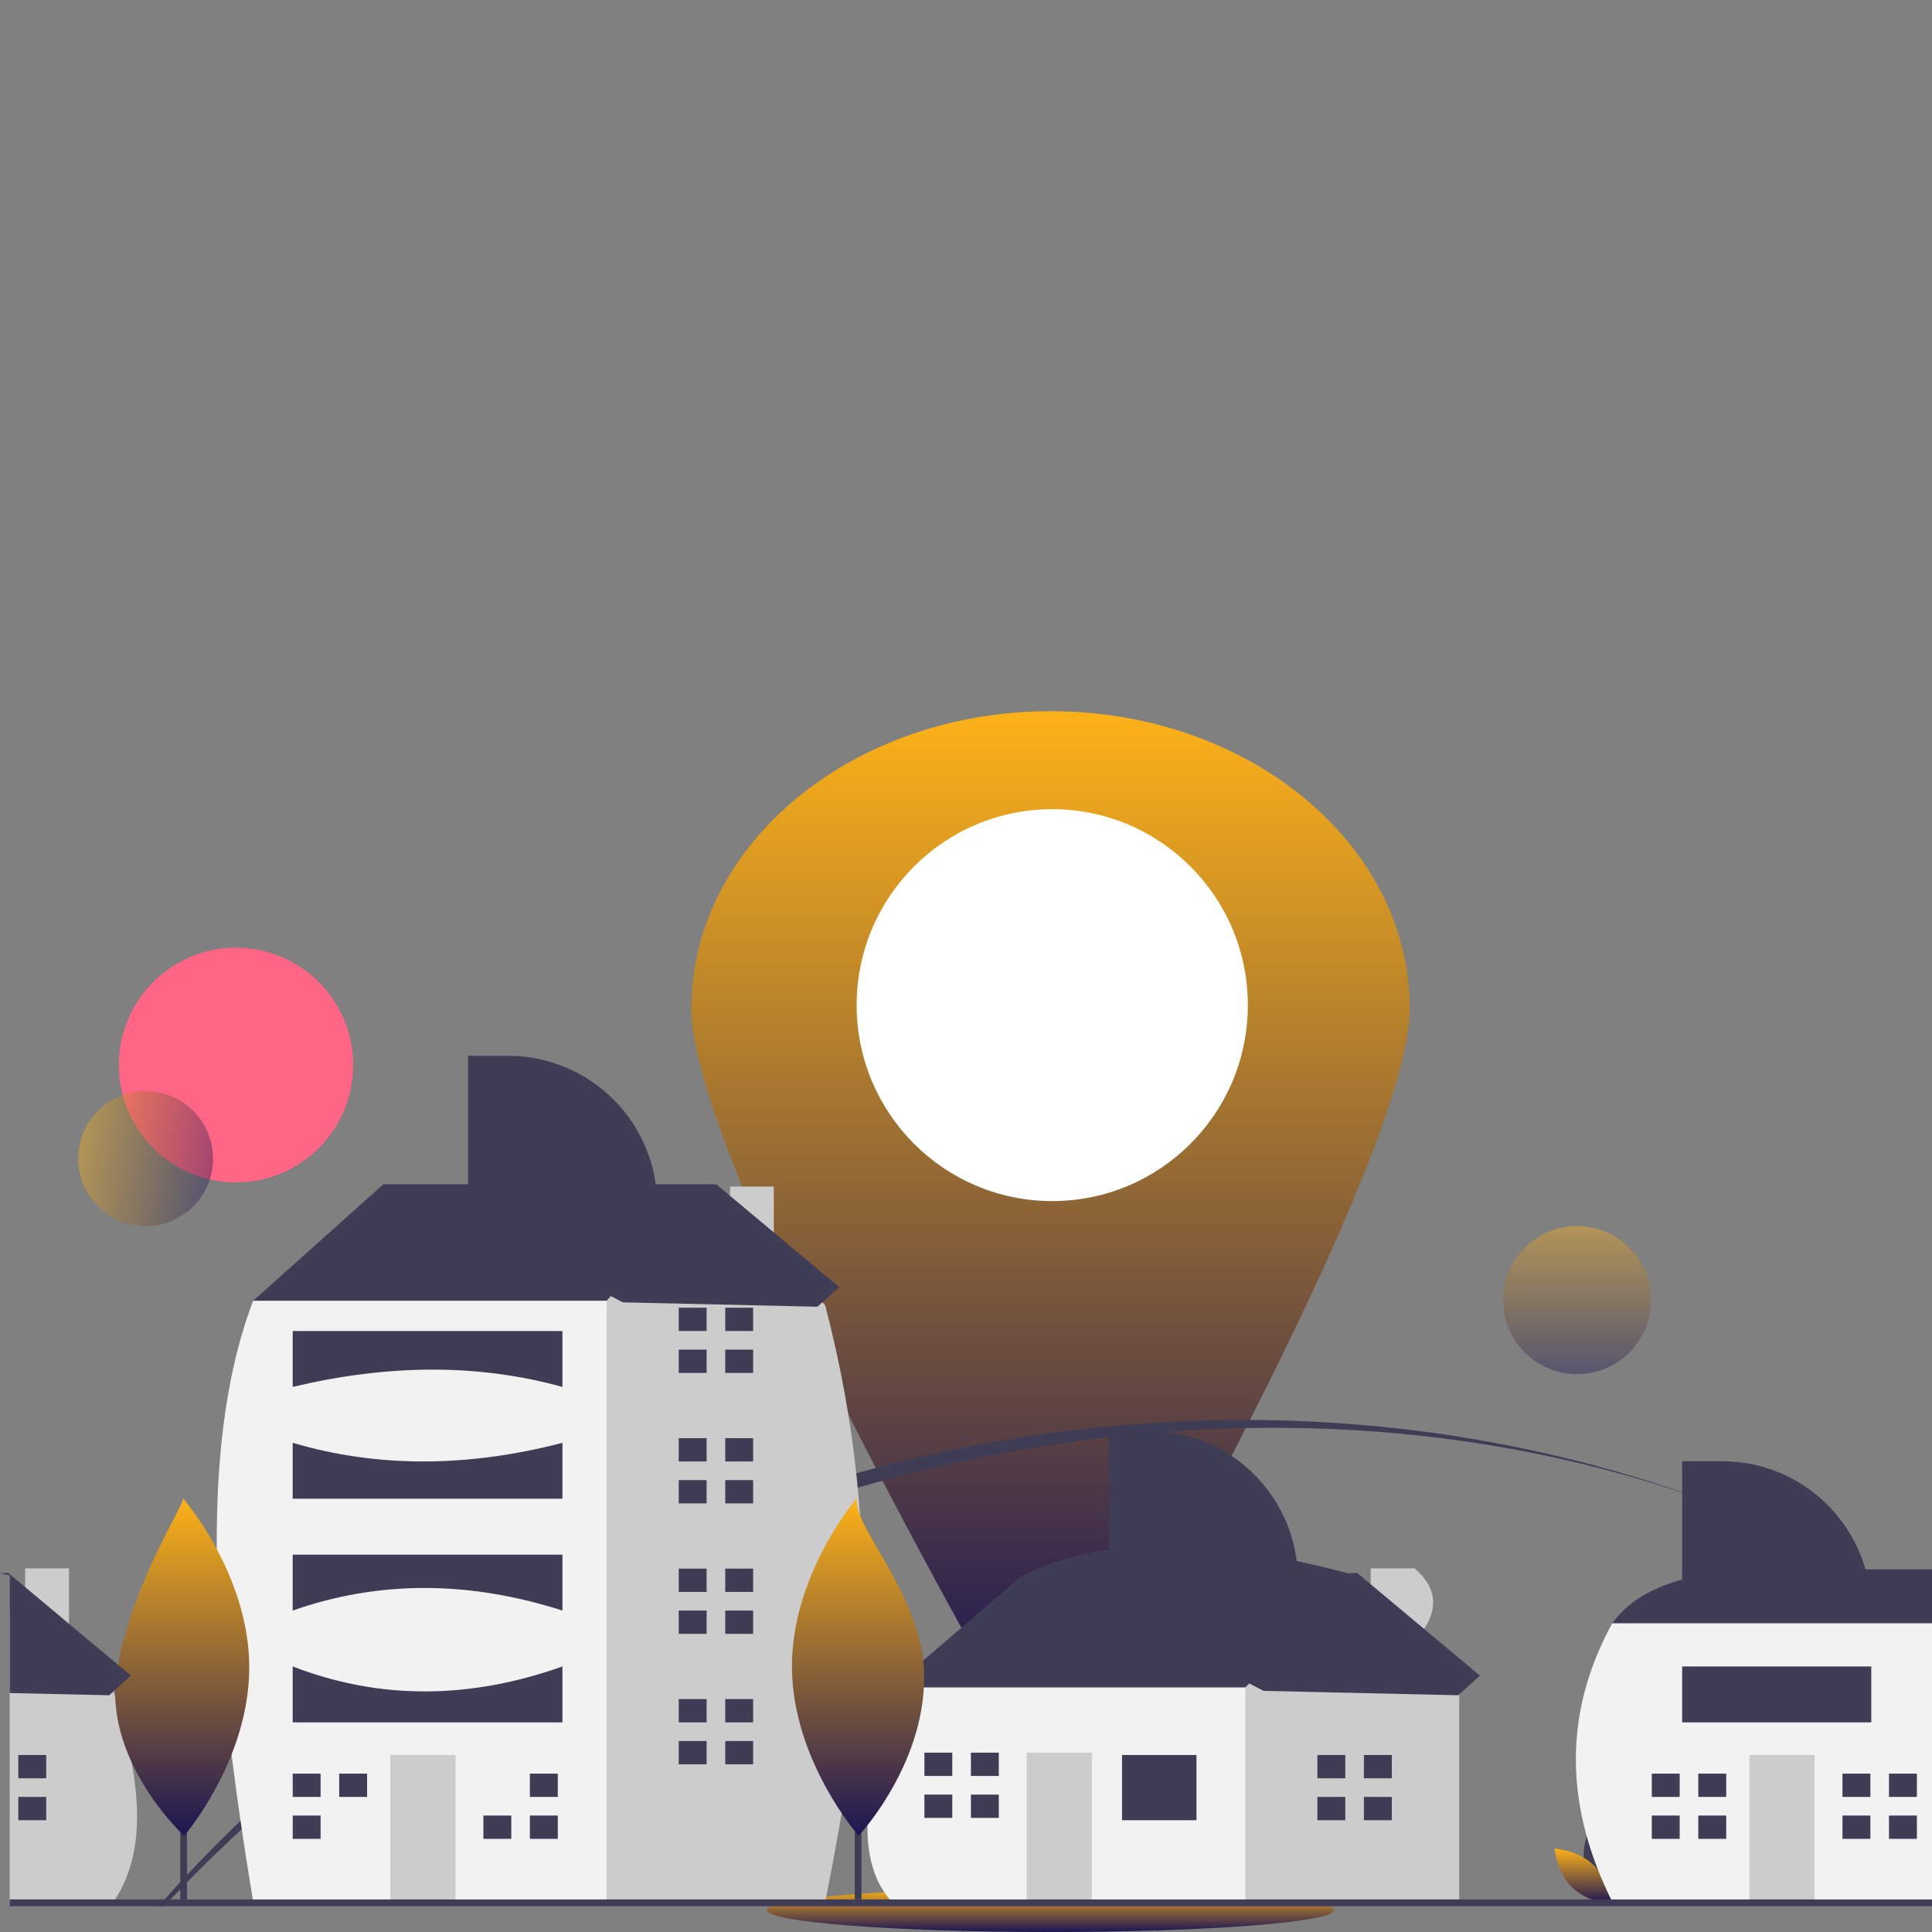 <svg width="345" height="345" viewBox="0 0 345 345" fill="none" xmlns="http://www.w3.org/2000/svg">
<rect x="0" y="0" width="345" height="345" fill="#808080" stroke="none"/>
<g clip-path="url(#clip0_208_522)">
<path d="M251.735 180.09C251.735 201.005 219.101 262.686 200.39 296.332C199.121 298.615 197.266 300.517 195.017 301.841C192.768 303.165 190.207 303.863 187.599 303.863C184.99 303.863 182.429 303.165 180.181 301.841C177.932 300.517 176.077 298.615 174.808 296.332C156.097 262.686 123.462 201.005 123.462 180.09C123.462 150.769 152.177 127 187.599 127C223.02 127 251.735 150.769 251.735 180.09Z" fill="url(#paint0_linear_208_522)"/>
<path d="M187.9 214.478C207.191 214.478 222.829 198.812 222.829 179.487C222.829 160.162 207.191 144.496 187.9 144.496C168.609 144.496 152.971 160.162 152.971 179.487C152.971 198.812 168.609 214.478 187.9 214.478Z" fill="white"/>
<path d="M42.144 211.148C53.699 211.148 63.065 201.764 63.065 190.189C63.065 178.614 53.699 169.231 42.144 169.231C30.59 169.231 21.224 178.614 21.224 190.189C21.224 201.764 30.59 211.148 42.144 211.148Z" fill="#FF6584"/>
<path d="M187.599 345C215.568 345 238.241 343.247 238.241 341.084C238.241 338.921 215.568 337.167 187.599 337.167C159.63 337.167 136.957 338.921 136.957 341.084C136.957 343.247 159.63 345 187.599 345Z" fill="url(#paint1_linear_208_522)"/>
<path opacity="0.4" d="M37.885 208.827C38.95 202.254 34.493 196.061 27.932 194.994C21.371 193.927 15.188 198.391 14.124 204.964C13.059 211.538 17.515 217.731 24.076 218.798C30.638 219.864 36.82 215.4 37.885 208.827Z" fill="url(#paint2_linear_208_522)"/>
<path d="M307.596 269.095C212.813 233.5 97.21 268.202 30.466 339.186C30.087 339.584 29.708 339.988 29.34 340.392H28.323C28.672 339.988 29.033 339.584 29.389 339.186C97.518 262.802 211.584 232.36 307.596 269.095Z" fill="#3F3D56"/>
<path d="M333.498 280.901C325.12 276.425 316.469 272.482 307.596 269.095C316.492 272.426 325.146 276.371 333.498 280.901Z" fill="#3F3D56"/>
<path opacity="0.4" d="M281.623 245.388C288.913 245.388 294.823 239.467 294.823 232.164C294.823 224.86 288.913 218.939 281.623 218.939C274.332 218.939 268.422 224.86 268.422 232.164C268.422 239.467 274.332 245.388 281.623 245.388Z" fill="url(#paint3_linear_208_522)"/>
<path d="M283.093 333.883C284.113 337.661 287.607 340.001 287.607 340.001C287.607 340.001 289.447 336.216 288.427 332.438C287.407 328.66 283.913 326.32 283.913 326.32C283.913 326.32 282.072 330.106 283.093 333.883Z" fill="#3F3D56"/>
<path d="M284.592 333.072C287.391 335.801 287.733 339.998 287.733 339.998C287.733 339.998 283.536 339.768 280.737 337.038C277.938 334.309 277.596 330.112 277.596 330.112C277.596 330.112 281.792 330.342 284.592 333.072Z" fill="url(#paint4_linear_208_522)"/>
<path d="M2.023 281.357V287.185L1.734 287.499V281.297C1.831 281.315 1.927 281.339 2.023 281.357Z" fill="#3F3D56"/>
<path d="M20.56 339.183C20.476 339.322 20.385 339.461 20.295 339.599H1.734V281.647L2.023 281.357L4.487 284.162V280.06H12.315V293.079L20.223 302.074L20.295 302.159C20.391 302.46 20.482 302.762 20.572 303.064C20.573 303.068 20.575 303.073 20.578 303.076C21.764 306.878 22.737 310.743 23.493 314.653C25.215 323.877 24.956 332.336 20.56 339.183Z" fill="#CCCCCC"/>
<path d="M8.251 313.391H3.268V317.551H8.251V313.391Z" fill="#3F3D56"/>
<path d="M8.251 320.879H3.268V325.039H8.251V320.879Z" fill="#3F3D56"/>
<path d="M161.749 305.487L159.258 301.327L182.512 281.359C199.703 273.069 220.426 275.461 242.309 281.359V287.183L220.715 310.479L195.8 315.471L161.749 305.487Z" fill="#3F3D56"/>
<path d="M252.602 293.077C256.731 288.475 257.305 284.1 252.602 280.059H244.773V284.164L242.309 281.359L222.376 301.327L219.054 304.655L214.902 321.295L222.376 339.598H260.579V302.159L252.602 293.077Z" fill="#CCCCCC"/>
<path d="M159.258 301.327H222.376V339.598H159.258C151.621 331.322 155.588 316.237 159.258 301.327Z" fill="#F2F2F2"/>
<path d="M213.656 313.391H200.368V325.039H213.656V313.391Z" fill="#3F3D56"/>
<path d="M194.969 312.975H183.342V339.598H194.969V312.975Z" fill="#CCCCCC"/>
<path d="M170.054 317.135V312.975H165.072V317.135H169.639H170.054Z" fill="#3F3D56"/>
<path d="M169.639 320.462H165.072V324.623H170.054V320.462H169.639Z" fill="#3F3D56"/>
<path d="M178.359 312.975H173.376V317.135H178.359V312.975Z" fill="#3F3D56"/>
<path d="M178.359 320.463H173.376V324.622H178.359V320.463Z" fill="#3F3D56"/>
<path d="M240.232 317.551V313.391H235.249V317.551H239.817H240.232Z" fill="#3F3D56"/>
<path d="M239.817 320.879H235.249V325.039H240.232V320.879H239.817Z" fill="#3F3D56"/>
<path d="M248.537 313.391H243.554V317.551H248.537V313.391Z" fill="#3F3D56"/>
<path d="M248.537 320.879H243.554V325.039H248.537V320.879Z" fill="#3F3D56"/>
<path d="M49.362 235.6L45.209 232.271L68.463 211.471H127.429V229.775L89.226 255.568L49.362 235.6Z" fill="#3F3D56"/>
<path d="M138.18 223.139V211.887H130.351V214.643L127.429 211.471L108.327 232.271L100.853 237.263L89.263 322.089L106.742 339.598H147.361C153.585 308.234 158.521 276.014 147.361 233.103L138.18 223.139Z" fill="#CCCCCC"/>
<path d="M45.209 232.271H108.327V339.598H45.209C38.302 297.903 34.929 259.236 45.209 232.271Z" fill="#F2F2F2"/>
<path d="M81.336 313.391H69.709V339.598H81.336V313.391Z" fill="#CCCCCC"/>
<path d="M57.251 320.879V316.719H52.269V320.879H56.836H57.251Z" fill="#3F3D56"/>
<path d="M56.836 324.207H52.269V328.367H57.251V324.207H56.836Z" fill="#3F3D56"/>
<path d="M65.556 316.719H60.573V320.878H65.556V316.719Z" fill="#3F3D56"/>
<path d="M90.887 324.207H86.319V328.367H91.302V324.207H90.887Z" fill="#3F3D56"/>
<path d="M99.607 316.719H94.624V320.878H99.607V316.719Z" fill="#3F3D56"/>
<path d="M99.607 324.207H94.624V328.367H99.607V324.207Z" fill="#3F3D56"/>
<path d="M126.183 237.679V233.519H121.2V237.679H125.768H126.183Z" fill="#3F3D56"/>
<path d="M125.768 241.008H121.2V245.167H126.183V241.008H125.768Z" fill="#3F3D56"/>
<path d="M134.488 233.519H129.505V237.679H134.488V233.519Z" fill="#3F3D56"/>
<path d="M134.488 241.007H129.505V245.167H134.488V241.007Z" fill="#3F3D56"/>
<path d="M126.183 260.976V256.815H121.2V260.976H125.768H126.183Z" fill="#3F3D56"/>
<path d="M125.768 264.303H121.2V268.463H126.183V264.303H125.768Z" fill="#3F3D56"/>
<path d="M134.488 256.815H129.505V260.975H134.488V256.815Z" fill="#3F3D56"/>
<path d="M134.488 264.303H129.505V268.463H134.488V264.303Z" fill="#3F3D56"/>
<path d="M126.183 284.271V280.111H121.2V284.271H125.768H126.183Z" fill="#3F3D56"/>
<path d="M125.768 287.599H121.2V291.759H126.183V287.599H125.768Z" fill="#3F3D56"/>
<path d="M134.488 280.111H129.505V284.271H134.488V280.111Z" fill="#3F3D56"/>
<path d="M134.488 287.599H129.505V291.759H134.488V287.599Z" fill="#3F3D56"/>
<path d="M126.183 307.567V303.407H121.2V307.567H125.768H126.183Z" fill="#3F3D56"/>
<path d="M125.768 310.895H121.2V315.055H126.183V310.895H125.768Z" fill="#3F3D56"/>
<path d="M134.488 303.407H129.505V307.567H134.488V303.407Z" fill="#3F3D56"/>
<path d="M134.488 310.895H129.505V315.055H134.488V310.895Z" fill="#3F3D56"/>
<path d="M52.268 237.679H100.438V247.663C84.998 243.394 68.897 243.701 52.268 247.663V237.679Z" fill="#3F3D56"/>
<path d="M52.268 257.647C67.302 262.084 83.359 262.084 100.438 257.647V267.631H52.268V257.647Z" fill="#3F3D56"/>
<path d="M52.268 277.615H100.438V287.599C84.022 282.348 67.948 282.1 52.268 287.599V277.615Z" fill="#3F3D56"/>
<path d="M52.268 297.583C67.978 303.648 84.049 303.396 100.438 297.583V307.567H52.268V297.583Z" fill="#3F3D56"/>
<path d="M311.155 280.238H345V296.575L341.977 297.522L331.92 300.667L316.141 297.005L300.381 293.346L292.059 291.415L287.903 289.875C291.36 285.123 297.647 281.386 311.155 280.238Z" fill="#3F3D56"/>
<path d="M345 289.875V339.599H287.903C287.885 339.569 287.873 339.541 287.855 339.51V339.507C287.842 339.472 287.826 339.439 287.807 339.406C286.916 337.609 286.117 335.817 285.41 334.029C279.418 318.899 280.069 304.169 287.903 289.875H345Z" fill="#F2F2F2"/>
<path d="M324.031 313.391H312.404V339.598H324.031V313.391Z" fill="#CCCCCC"/>
<path d="M299.946 320.879V316.719H294.963V320.879H299.531H299.946Z" fill="#3F3D56"/>
<path d="M299.531 324.207H294.963V328.367H299.946V324.207H299.531Z" fill="#3F3D56"/>
<path d="M308.251 316.719H303.268V320.878H308.251V316.719Z" fill="#3F3D56"/>
<path d="M308.251 324.207H303.268V328.367H308.251V324.207Z" fill="#3F3D56"/>
<path d="M333.997 320.879V316.719H329.014V320.879H333.582H333.997Z" fill="#3F3D56"/>
<path d="M333.582 324.207H329.014V328.367H333.997V324.207H333.582Z" fill="#3F3D56"/>
<path d="M342.302 316.719H337.319V320.878H342.302V316.719Z" fill="#3F3D56"/>
<path d="M342.302 324.207H337.319V328.367H342.302V324.207Z" fill="#3F3D56"/>
<path d="M300.383 260.932H307.541C314.601 260.932 321.371 263.742 326.363 268.743C331.355 273.744 334.16 280.526 334.16 287.599H300.383V260.932Z" fill="#3F3D56"/>
<path d="M83.584 188.536H90.742C97.801 188.536 104.572 191.346 109.564 196.347C114.556 201.348 117.361 208.131 117.361 215.203H83.584V188.536Z" fill="#3F3D56"/>
<path d="M198.006 255.502H205.163C212.223 255.502 218.994 258.312 223.986 263.313C228.978 268.314 231.782 275.097 231.782 282.169H198.006V255.502Z" fill="#3F3D56"/>
<path d="M334.16 297.583H300.383V307.567H334.16V297.583Z" fill="#3F3D56"/>
<path d="M345 339.186H1.734V340.392H345V339.186Z" fill="#3F3D56"/>
<path d="M33.394 291.522H32.189V339.183H33.394V291.522Z" fill="#3F3D56"/>
<path d="M44.509 297.596C44.586 314.262 32.882 327.827 32.882 327.827C32.882 327.827 17.893 314.082 20.976 297.705C24.078 281.234 33.743 267.545 32.604 267.475C32.604 267.475 44.433 280.931 44.509 297.596Z" fill="url(#paint5_linear_208_522)"/>
<path d="M153.838 291.522H152.633V339.183H153.838V291.522Z" fill="#3F3D56"/>
<path d="M164.953 297.596C166.039 314.227 153.326 327.827 153.326 327.827C153.326 327.827 141.497 314.371 141.42 297.705C141.344 281.039 153.048 267.475 153.048 267.475C151.907 272.043 164.075 284.14 164.953 297.596Z" fill="url(#paint6_linear_208_522)"/>
<path d="M75.587 214.049L127.904 211.485L149.85 229.837L145.97 233.346L111.217 232.563L75.587 214.049Z" fill="#3F3D56"/>
<path d="M23.384 299.215L20.566 301.767L20.223 302.074L19.506 302.726L1.734 302.328V281.297C1.156 281.17 0.578 281.049 0 280.935L1.439 280.862L1.734 281.11L4.487 283.408L12.315 289.96L21.06 297.272L23.384 299.215Z" fill="#3F3D56"/>
<path d="M190.008 283.429L242.326 280.865L264.272 299.216L260.392 302.726L225.639 301.942L190.008 283.429Z" fill="#3F3D56"/>
</g>
<defs>
<linearGradient id="paint0_linear_208_522" x1="187.599" y1="127" x2="187.599" y2="303.863" gradientUnits="userSpaceOnUse">
<stop stop-color="#FDB218"/>
<stop offset="1" stop-color="#1C1654"/>
</linearGradient>
<linearGradient id="paint1_linear_208_522" x1="187.599" y1="337.167" x2="187.599" y2="345" gradientUnits="userSpaceOnUse">
<stop stop-color="#FDB218"/>
<stop offset="1" stop-color="#1C1654"/>
</linearGradient>
<linearGradient id="paint2_linear_208_522" x1="14.124" y1="204.964" x2="37.887" y2="208.814" gradientUnits="userSpaceOnUse">
<stop stop-color="#FDB218"/>
<stop offset="1" stop-color="#1C1654"/>
</linearGradient>
<linearGradient id="paint3_linear_208_522" x1="281.623" y1="218.939" x2="281.623" y2="245.388" gradientUnits="userSpaceOnUse">
<stop stop-color="#FDB218"/>
<stop offset="1" stop-color="#1C1654"/>
</linearGradient>
<linearGradient id="paint4_linear_208_522" x1="282.664" y1="330.112" x2="282.664" y2="339.998" gradientUnits="userSpaceOnUse">
<stop stop-color="#FDB218"/>
<stop offset="1" stop-color="#1C1654"/>
</linearGradient>
<linearGradient id="paint5_linear_208_522" x1="32.534" y1="267.475" x2="32.534" y2="327.827" gradientUnits="userSpaceOnUse">
<stop stop-color="#FDB218"/>
<stop offset="1" stop-color="#1C1654"/>
</linearGradient>
<linearGradient id="paint6_linear_208_522" x1="153.22" y1="267.475" x2="153.22" y2="327.827" gradientUnits="userSpaceOnUse">
<stop stop-color="#FDB218"/>
<stop offset="1" stop-color="#1C1654"/>
</linearGradient>
<clipPath id="clip0_208_522">
<rect width="345" height="345" fill="white"/>
</clipPath>
</defs>
</svg>
